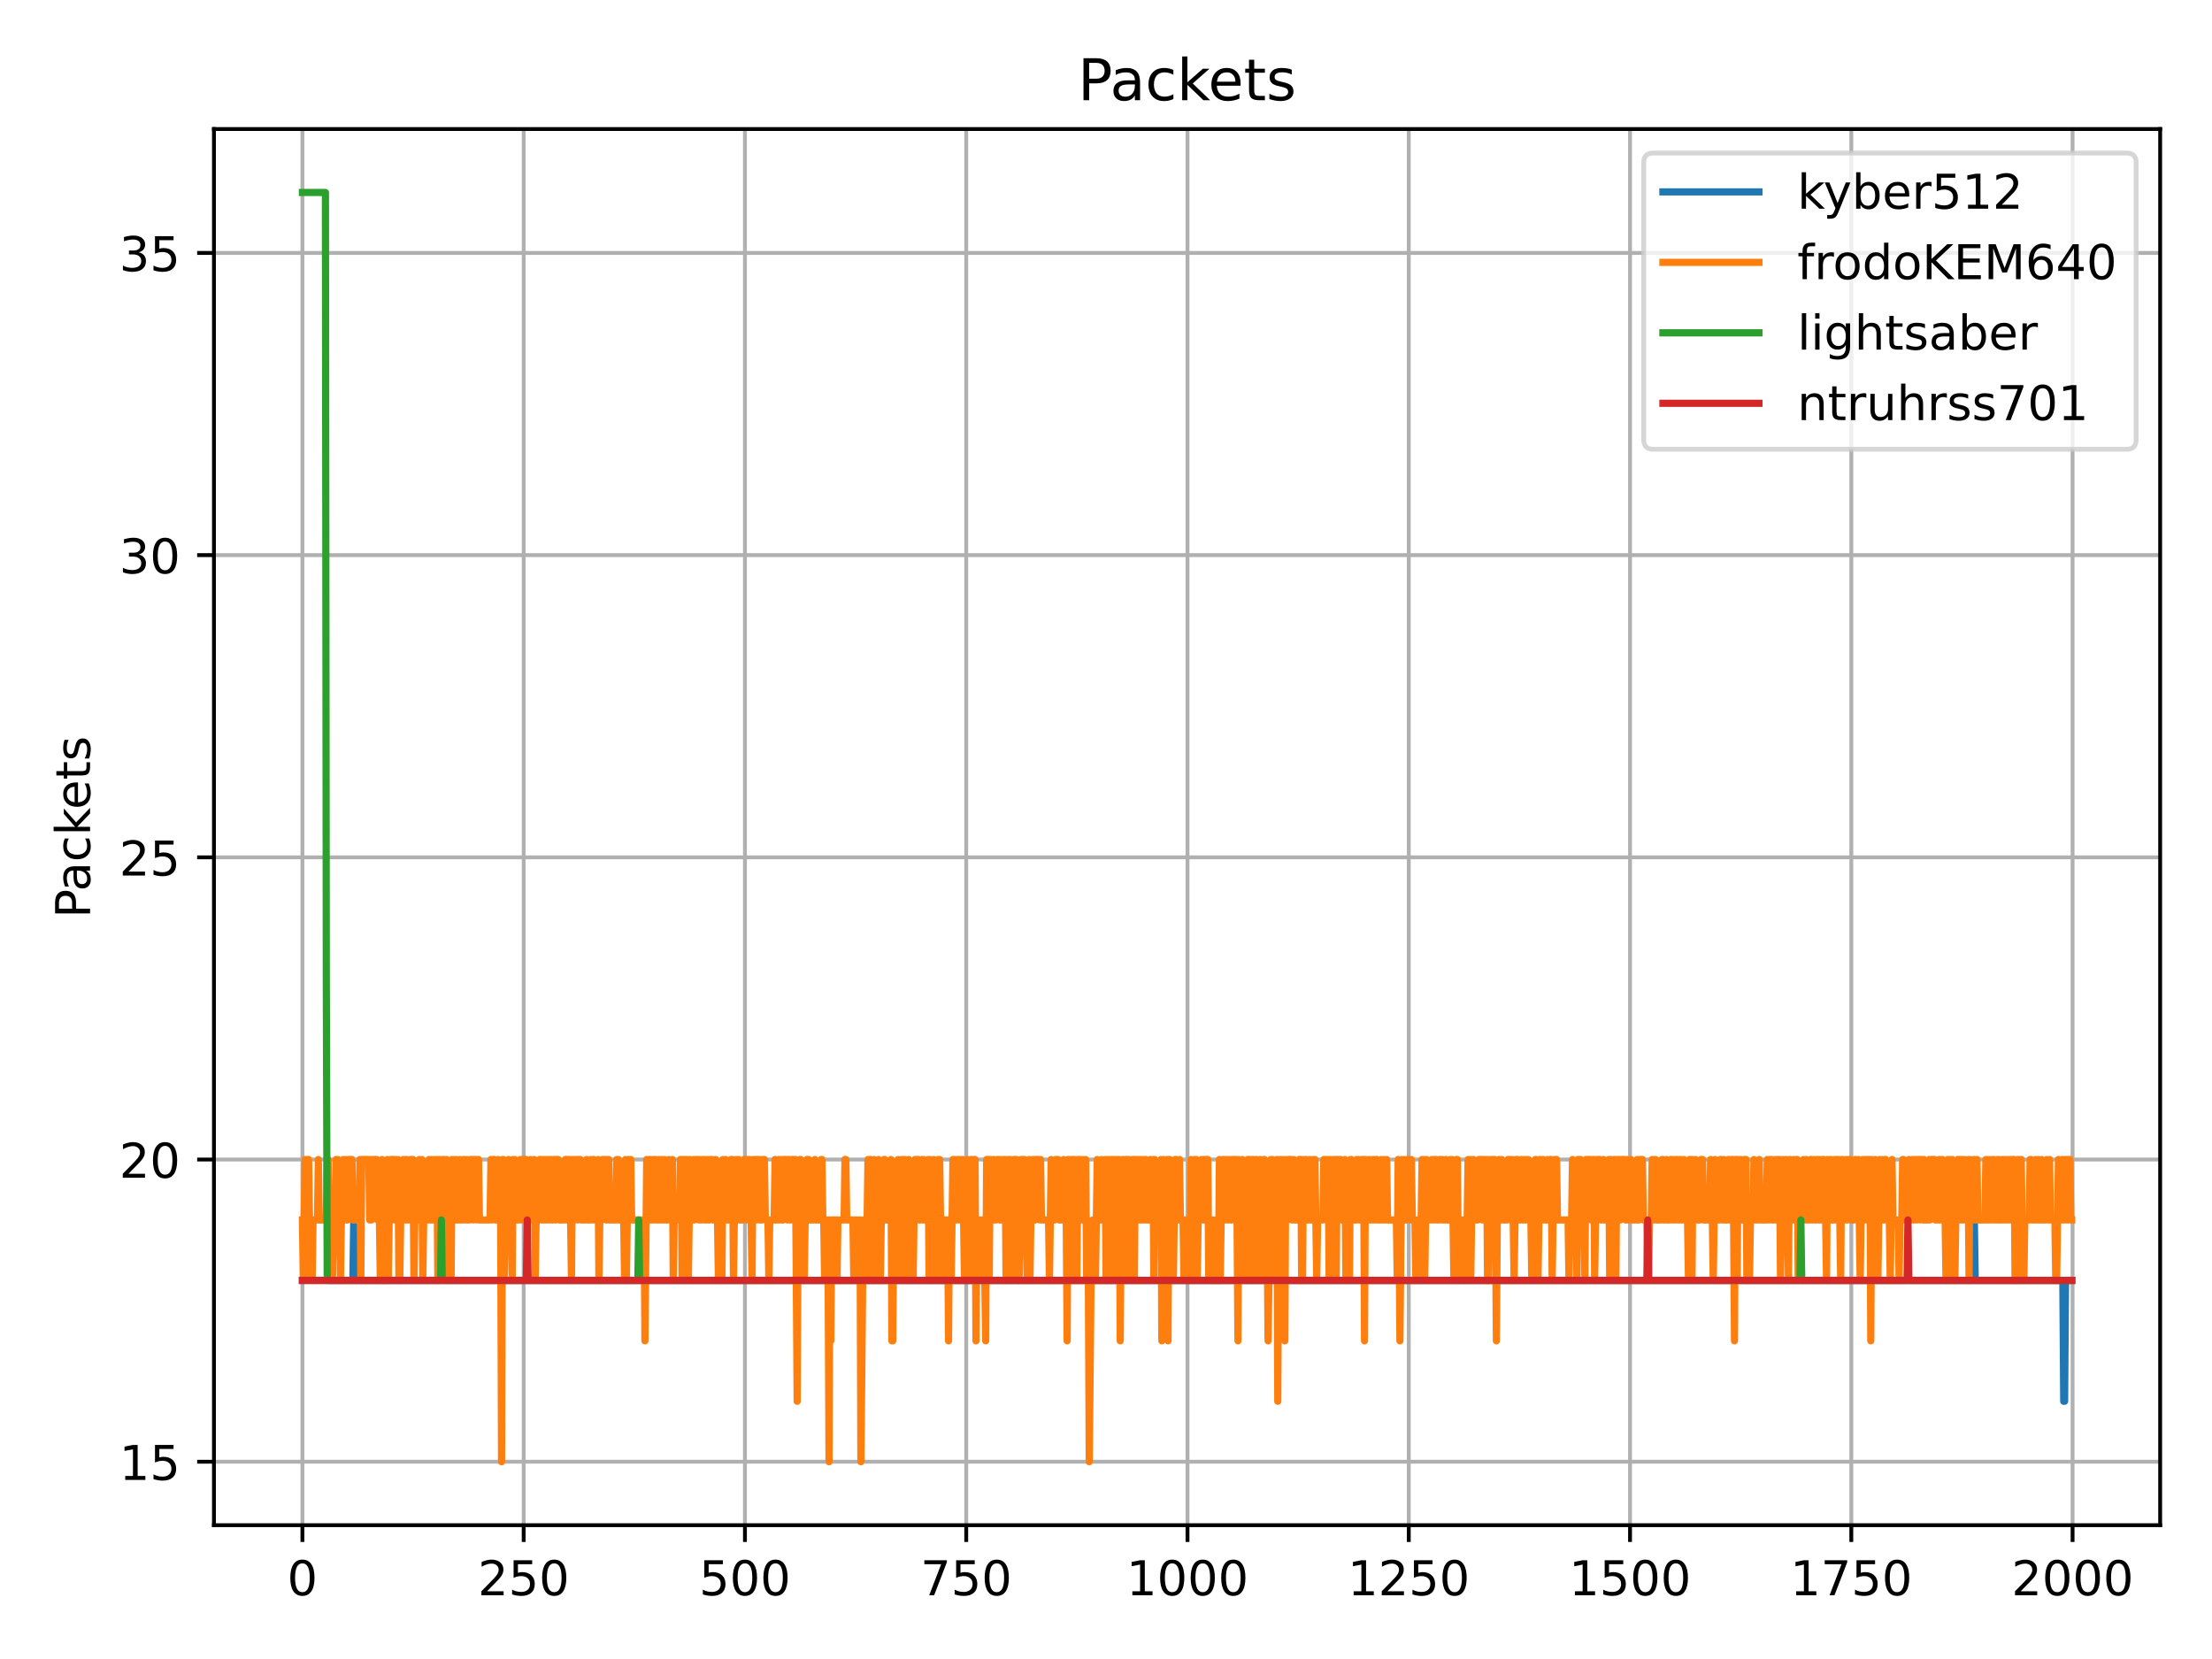 <?xml version="1.0" encoding="utf-8" standalone="no"?>
<!DOCTYPE svg PUBLIC "-//W3C//DTD SVG 1.1//EN"
  "http://www.w3.org/Graphics/SVG/1.1/DTD/svg11.dtd">
<!-- Created with matplotlib (https://matplotlib.org/) -->
<svg height="345.6pt" version="1.1" viewBox="0 0 460.8 345.6" width="460.8pt" xmlns="http://www.w3.org/2000/svg" xmlns:xlink="http://www.w3.org/1999/xlink">
 <defs>
  <style type="text/css">*{stroke-linecap:butt;stroke-linejoin:round;}</style>
 </defs>
 <g id="figure_1">
  <g id="patch_1">
   <path d="M 0 345.6 
L 460.8 345.6 
L 460.8 0 
L 0 0 
z
" style="fill:#ffffff;"/>
  </g>
  <g id="axes_1">
   <g id="patch_2">
    <path d="M 44.57 317.72 
L 450 317.72 
L 450 26.88 
L 44.57 26.88 
z
" style="fill:#ffffff;"/>
   </g>
   <g id="matplotlib.axis_1">
    <g id="xtick_1">
     <g id="line2d_1">
      <path clip-path="url(#pfae317715a)" d="M 62.999 317.72 
L 62.999 26.88 
" style="fill:none;stroke:#b0b0b0;stroke-linecap:square;stroke-width:0.8;"/>
     </g>
     <g id="line2d_2">
      <defs>
       <path d="M 0 0 
L 0 3.5 
" id="m6301dc2b85" style="stroke:#000000;stroke-width:0.8;"/>
      </defs>
      <g>
       <use style="stroke:#000000;stroke-width:0.8;" x="62.999" xlink:href="#m6301dc2b85" y="317.72"/>
      </g>
     </g>
     <g id="text_1">
      <!-- 0 -->
      <g transform="translate(59.817 332.318)scale(0.1 -0.1)">
       <defs>
        <path d="M 31.781 66.406 
Q 24.172 66.406 20.328 58.906 
Q 16.5 51.422 16.5 36.375 
Q 16.5 21.391 20.328 13.891 
Q 24.172 6.391 31.781 6.391 
Q 39.453 6.391 43.281 13.891 
Q 47.125 21.391 47.125 36.375 
Q 47.125 51.422 43.281 58.906 
Q 39.453 66.406 31.781 66.406 
z
M 31.781 74.219 
Q 44.047 74.219 50.516 64.516 
Q 56.984 54.828 56.984 36.375 
Q 56.984 17.969 50.516 8.266 
Q 44.047 -1.422 31.781 -1.422 
Q 19.531 -1.422 13.062 8.266 
Q 6.594 17.969 6.594 36.375 
Q 6.594 54.828 13.062 64.516 
Q 19.531 74.219 31.781 74.219 
z
" id="DejaVuSans-48"/>
       </defs>
       <use xlink:href="#DejaVuSans-48"/>
      </g>
     </g>
    </g>
    <g id="xtick_2">
     <g id="line2d_3">
      <path clip-path="url(#pfae317715a)" d="M 109.093 317.72 
L 109.093 26.88 
" style="fill:none;stroke:#b0b0b0;stroke-linecap:square;stroke-width:0.8;"/>
     </g>
     <g id="line2d_4">
      <g>
       <use style="stroke:#000000;stroke-width:0.8;" x="109.093" xlink:href="#m6301dc2b85" y="317.72"/>
      </g>
     </g>
     <g id="text_2">
      <!-- 250 -->
      <g transform="translate(99.55 332.318)scale(0.1 -0.1)">
       <defs>
        <path d="M 19.188 8.297 
L 53.609 8.297 
L 53.609 0 
L 7.328 0 
L 7.328 8.297 
Q 12.938 14.109 22.625 23.891 
Q 32.328 33.688 34.812 36.531 
Q 39.547 41.844 41.422 45.531 
Q 43.312 49.219 43.312 52.781 
Q 43.312 58.594 39.234 62.25 
Q 35.156 65.922 28.609 65.922 
Q 23.969 65.922 18.812 64.312 
Q 13.672 62.703 7.812 59.422 
L 7.812 69.391 
Q 13.766 71.781 18.938 73 
Q 24.125 74.219 28.422 74.219 
Q 39.75 74.219 46.484 68.547 
Q 53.219 62.891 53.219 53.422 
Q 53.219 48.922 51.531 44.891 
Q 49.859 40.875 45.406 35.406 
Q 44.188 33.984 37.641 27.219 
Q 31.109 20.453 19.188 8.297 
z
" id="DejaVuSans-50"/>
        <path d="M 10.797 72.906 
L 49.516 72.906 
L 49.516 64.594 
L 19.828 64.594 
L 19.828 46.734 
Q 21.969 47.469 24.109 47.828 
Q 26.266 48.188 28.422 48.188 
Q 40.625 48.188 47.75 41.5 
Q 54.891 34.812 54.891 23.391 
Q 54.891 11.625 47.562 5.094 
Q 40.234 -1.422 26.906 -1.422 
Q 22.312 -1.422 17.547 -0.641 
Q 12.797 0.141 7.719 1.703 
L 7.719 11.625 
Q 12.109 9.234 16.797 8.062 
Q 21.484 6.891 26.703 6.891 
Q 35.156 6.891 40.078 11.328 
Q 45.016 15.766 45.016 23.391 
Q 45.016 31 40.078 35.438 
Q 35.156 39.891 26.703 39.891 
Q 22.75 39.891 18.812 39.016 
Q 14.891 38.141 10.797 36.281 
z
" id="DejaVuSans-53"/>
       </defs>
       <use xlink:href="#DejaVuSans-50"/>
       <use x="63.623" xlink:href="#DejaVuSans-53"/>
       <use x="127.246" xlink:href="#DejaVuSans-48"/>
      </g>
     </g>
    </g>
    <g id="xtick_3">
     <g id="line2d_5">
      <path clip-path="url(#pfae317715a)" d="M 155.188 317.72 
L 155.188 26.88 
" style="fill:none;stroke:#b0b0b0;stroke-linecap:square;stroke-width:0.8;"/>
     </g>
     <g id="line2d_6">
      <g>
       <use style="stroke:#000000;stroke-width:0.8;" x="155.188" xlink:href="#m6301dc2b85" y="317.72"/>
      </g>
     </g>
     <g id="text_3">
      <!-- 500 -->
      <g transform="translate(145.644 332.318)scale(0.1 -0.1)">
       <use xlink:href="#DejaVuSans-53"/>
       <use x="63.623" xlink:href="#DejaVuSans-48"/>
       <use x="127.246" xlink:href="#DejaVuSans-48"/>
      </g>
     </g>
    </g>
    <g id="xtick_4">
     <g id="line2d_7">
      <path clip-path="url(#pfae317715a)" d="M 201.283 317.72 
L 201.283 26.88 
" style="fill:none;stroke:#b0b0b0;stroke-linecap:square;stroke-width:0.8;"/>
     </g>
     <g id="line2d_8">
      <g>
       <use style="stroke:#000000;stroke-width:0.8;" x="201.283" xlink:href="#m6301dc2b85" y="317.72"/>
      </g>
     </g>
     <g id="text_4">
      <!-- 750 -->
      <g transform="translate(191.739 332.318)scale(0.1 -0.1)">
       <defs>
        <path d="M 8.203 72.906 
L 55.078 72.906 
L 55.078 68.703 
L 28.609 0 
L 18.312 0 
L 43.219 64.594 
L 8.203 64.594 
z
" id="DejaVuSans-55"/>
       </defs>
       <use xlink:href="#DejaVuSans-55"/>
       <use x="63.623" xlink:href="#DejaVuSans-53"/>
       <use x="127.246" xlink:href="#DejaVuSans-48"/>
      </g>
     </g>
    </g>
    <g id="xtick_5">
     <g id="line2d_9">
      <path clip-path="url(#pfae317715a)" d="M 247.377 317.72 
L 247.377 26.88 
" style="fill:none;stroke:#b0b0b0;stroke-linecap:square;stroke-width:0.8;"/>
     </g>
     <g id="line2d_10">
      <g>
       <use style="stroke:#000000;stroke-width:0.8;" x="247.377" xlink:href="#m6301dc2b85" y="317.72"/>
      </g>
     </g>
     <g id="text_5">
      <!-- 1000 -->
      <g transform="translate(234.652 332.318)scale(0.1 -0.1)">
       <defs>
        <path d="M 12.406 8.297 
L 28.516 8.297 
L 28.516 63.922 
L 10.984 60.406 
L 10.984 69.391 
L 28.422 72.906 
L 38.281 72.906 
L 38.281 8.297 
L 54.391 8.297 
L 54.391 0 
L 12.406 0 
z
" id="DejaVuSans-49"/>
       </defs>
       <use xlink:href="#DejaVuSans-49"/>
       <use x="63.623" xlink:href="#DejaVuSans-48"/>
       <use x="127.246" xlink:href="#DejaVuSans-48"/>
       <use x="190.869" xlink:href="#DejaVuSans-48"/>
      </g>
     </g>
    </g>
    <g id="xtick_6">
     <g id="line2d_11">
      <path clip-path="url(#pfae317715a)" d="M 293.472 317.72 
L 293.472 26.88 
" style="fill:none;stroke:#b0b0b0;stroke-linecap:square;stroke-width:0.8;"/>
     </g>
     <g id="line2d_12">
      <g>
       <use style="stroke:#000000;stroke-width:0.8;" x="293.472" xlink:href="#m6301dc2b85" y="317.72"/>
      </g>
     </g>
     <g id="text_6">
      <!-- 1250 -->
      <g transform="translate(280.747 332.318)scale(0.1 -0.1)">
       <use xlink:href="#DejaVuSans-49"/>
       <use x="63.623" xlink:href="#DejaVuSans-50"/>
       <use x="127.246" xlink:href="#DejaVuSans-53"/>
       <use x="190.869" xlink:href="#DejaVuSans-48"/>
      </g>
     </g>
    </g>
    <g id="xtick_7">
     <g id="line2d_13">
      <path clip-path="url(#pfae317715a)" d="M 339.566 317.72 
L 339.566 26.88 
" style="fill:none;stroke:#b0b0b0;stroke-linecap:square;stroke-width:0.8;"/>
     </g>
     <g id="line2d_14">
      <g>
       <use style="stroke:#000000;stroke-width:0.8;" x="339.566" xlink:href="#m6301dc2b85" y="317.72"/>
      </g>
     </g>
     <g id="text_7">
      <!-- 1500 -->
      <g transform="translate(326.841 332.318)scale(0.1 -0.1)">
       <use xlink:href="#DejaVuSans-49"/>
       <use x="63.623" xlink:href="#DejaVuSans-53"/>
       <use x="127.246" xlink:href="#DejaVuSans-48"/>
       <use x="190.869" xlink:href="#DejaVuSans-48"/>
      </g>
     </g>
    </g>
    <g id="xtick_8">
     <g id="line2d_15">
      <path clip-path="url(#pfae317715a)" d="M 385.661 317.72 
L 385.661 26.88 
" style="fill:none;stroke:#b0b0b0;stroke-linecap:square;stroke-width:0.8;"/>
     </g>
     <g id="line2d_16">
      <g>
       <use style="stroke:#000000;stroke-width:0.8;" x="385.661" xlink:href="#m6301dc2b85" y="317.72"/>
      </g>
     </g>
     <g id="text_8">
      <!-- 1750 -->
      <g transform="translate(372.936 332.318)scale(0.1 -0.1)">
       <use xlink:href="#DejaVuSans-49"/>
       <use x="63.623" xlink:href="#DejaVuSans-55"/>
       <use x="127.246" xlink:href="#DejaVuSans-53"/>
       <use x="190.869" xlink:href="#DejaVuSans-48"/>
      </g>
     </g>
    </g>
    <g id="xtick_9">
     <g id="line2d_17">
      <path clip-path="url(#pfae317715a)" d="M 431.756 317.72 
L 431.756 26.88 
" style="fill:none;stroke:#b0b0b0;stroke-linecap:square;stroke-width:0.8;"/>
     </g>
     <g id="line2d_18">
      <g>
       <use style="stroke:#000000;stroke-width:0.8;" x="431.756" xlink:href="#m6301dc2b85" y="317.72"/>
      </g>
     </g>
     <g id="text_9">
      <!-- 2000 -->
      <g transform="translate(419.031 332.318)scale(0.1 -0.1)">
       <use xlink:href="#DejaVuSans-50"/>
       <use x="63.623" xlink:href="#DejaVuSans-48"/>
       <use x="127.246" xlink:href="#DejaVuSans-48"/>
       <use x="190.869" xlink:href="#DejaVuSans-48"/>
      </g>
     </g>
    </g>
   </g>
   <g id="matplotlib.axis_2">
    <g id="ytick_1">
     <g id="line2d_19">
      <path clip-path="url(#pfae317715a)" d="M 44.57 304.5 
L 450 304.5 
" style="fill:none;stroke:#b0b0b0;stroke-linecap:square;stroke-width:0.8;"/>
     </g>
     <g id="line2d_20">
      <defs>
       <path d="M 0 0 
L -3.5 0 
" id="m28bf9816ad" style="stroke:#000000;stroke-width:0.8;"/>
      </defs>
      <g>
       <use style="stroke:#000000;stroke-width:0.8;" x="44.57" xlink:href="#m28bf9816ad" y="304.5"/>
      </g>
     </g>
     <g id="text_10">
      <!-- 15 -->
      <g transform="translate(24.845 308.299)scale(0.1 -0.1)">
       <use xlink:href="#DejaVuSans-49"/>
       <use x="63.623" xlink:href="#DejaVuSans-53"/>
      </g>
     </g>
    </g>
    <g id="ytick_2">
     <g id="line2d_21">
      <path clip-path="url(#pfae317715a)" d="M 44.57 241.548 
L 450 241.548 
" style="fill:none;stroke:#b0b0b0;stroke-linecap:square;stroke-width:0.8;"/>
     </g>
     <g id="line2d_22">
      <g>
       <use style="stroke:#000000;stroke-width:0.8;" x="44.57" xlink:href="#m28bf9816ad" y="241.548"/>
      </g>
     </g>
     <g id="text_11">
      <!-- 20 -->
      <g transform="translate(24.845 245.347)scale(0.1 -0.1)">
       <use xlink:href="#DejaVuSans-50"/>
       <use x="63.623" xlink:href="#DejaVuSans-48"/>
      </g>
     </g>
    </g>
    <g id="ytick_3">
     <g id="line2d_23">
      <path clip-path="url(#pfae317715a)" d="M 44.57 178.595 
L 450 178.595 
" style="fill:none;stroke:#b0b0b0;stroke-linecap:square;stroke-width:0.8;"/>
     </g>
     <g id="line2d_24">
      <g>
       <use style="stroke:#000000;stroke-width:0.8;" x="44.57" xlink:href="#m28bf9816ad" y="178.595"/>
      </g>
     </g>
     <g id="text_12">
      <!-- 25 -->
      <g transform="translate(24.845 182.394)scale(0.1 -0.1)">
       <use xlink:href="#DejaVuSans-50"/>
       <use x="63.623" xlink:href="#DejaVuSans-53"/>
      </g>
     </g>
    </g>
    <g id="ytick_4">
     <g id="line2d_25">
      <path clip-path="url(#pfae317715a)" d="M 44.57 115.643 
L 450 115.643 
" style="fill:none;stroke:#b0b0b0;stroke-linecap:square;stroke-width:0.8;"/>
     </g>
     <g id="line2d_26">
      <g>
       <use style="stroke:#000000;stroke-width:0.8;" x="44.57" xlink:href="#m28bf9816ad" y="115.643"/>
      </g>
     </g>
     <g id="text_13">
      <!-- 30 -->
      <g transform="translate(24.845 119.442)scale(0.1 -0.1)">
       <defs>
        <path d="M 40.578 39.312 
Q 47.656 37.797 51.625 33 
Q 55.609 28.219 55.609 21.188 
Q 55.609 10.406 48.188 4.484 
Q 40.766 -1.422 27.094 -1.422 
Q 22.516 -1.422 17.656 -0.516 
Q 12.797 0.391 7.625 2.203 
L 7.625 11.719 
Q 11.719 9.328 16.594 8.109 
Q 21.484 6.891 26.812 6.891 
Q 36.078 6.891 40.938 10.547 
Q 45.797 14.203 45.797 21.188 
Q 45.797 27.641 41.281 31.266 
Q 36.766 34.906 28.719 34.906 
L 20.219 34.906 
L 20.219 43.016 
L 29.109 43.016 
Q 36.375 43.016 40.234 45.922 
Q 44.094 48.828 44.094 54.297 
Q 44.094 59.906 40.109 62.906 
Q 36.141 65.922 28.719 65.922 
Q 24.656 65.922 20.016 65.031 
Q 15.375 64.156 9.812 62.312 
L 9.812 71.094 
Q 15.438 72.656 20.344 73.438 
Q 25.25 74.219 29.594 74.219 
Q 40.828 74.219 47.359 69.109 
Q 53.906 64.016 53.906 55.328 
Q 53.906 49.266 50.438 45.094 
Q 46.969 40.922 40.578 39.312 
z
" id="DejaVuSans-51"/>
       </defs>
       <use xlink:href="#DejaVuSans-51"/>
       <use x="63.623" xlink:href="#DejaVuSans-48"/>
      </g>
     </g>
    </g>
    <g id="ytick_5">
     <g id="line2d_27">
      <path clip-path="url(#pfae317715a)" d="M 44.57 52.69 
L 450 52.69 
" style="fill:none;stroke:#b0b0b0;stroke-linecap:square;stroke-width:0.8;"/>
     </g>
     <g id="line2d_28">
      <g>
       <use style="stroke:#000000;stroke-width:0.8;" x="44.57" xlink:href="#m28bf9816ad" y="52.69"/>
      </g>
     </g>
     <g id="text_14">
      <!-- 35 -->
      <g transform="translate(24.845 56.49)scale(0.1 -0.1)">
       <use xlink:href="#DejaVuSans-51"/>
       <use x="63.623" xlink:href="#DejaVuSans-53"/>
      </g>
     </g>
    </g>
    <g id="text_15">
     <!-- Packets -->
     <g transform="translate(18.765 191.259)rotate(-90)scale(0.1 -0.1)">
      <defs>
       <path d="M 19.672 64.797 
L 19.672 37.406 
L 32.078 37.406 
Q 38.969 37.406 42.719 40.969 
Q 46.484 44.531 46.484 51.125 
Q 46.484 57.672 42.719 61.234 
Q 38.969 64.797 32.078 64.797 
z
M 9.812 72.906 
L 32.078 72.906 
Q 44.344 72.906 50.609 67.359 
Q 56.891 61.812 56.891 51.125 
Q 56.891 40.328 50.609 34.812 
Q 44.344 29.297 32.078 29.297 
L 19.672 29.297 
L 19.672 0 
L 9.812 0 
z
" id="DejaVuSans-80"/>
       <path d="M 34.281 27.484 
Q 23.391 27.484 19.188 25 
Q 14.984 22.516 14.984 16.5 
Q 14.984 11.719 18.141 8.906 
Q 21.297 6.109 26.703 6.109 
Q 34.188 6.109 38.703 11.406 
Q 43.219 16.703 43.219 25.484 
L 43.219 27.484 
z
M 52.203 31.203 
L 52.203 0 
L 43.219 0 
L 43.219 8.297 
Q 40.141 3.328 35.547 0.953 
Q 30.953 -1.422 24.312 -1.422 
Q 15.922 -1.422 10.953 3.297 
Q 6 8.016 6 15.922 
Q 6 25.141 12.172 29.828 
Q 18.359 34.516 30.609 34.516 
L 43.219 34.516 
L 43.219 35.406 
Q 43.219 41.609 39.141 45 
Q 35.062 48.391 27.688 48.391 
Q 23 48.391 18.547 47.266 
Q 14.109 46.141 10.016 43.891 
L 10.016 52.203 
Q 14.938 54.109 19.578 55.047 
Q 24.219 56 28.609 56 
Q 40.484 56 46.344 49.844 
Q 52.203 43.703 52.203 31.203 
z
" id="DejaVuSans-97"/>
       <path d="M 48.781 52.594 
L 48.781 44.188 
Q 44.969 46.297 41.141 47.344 
Q 37.312 48.391 33.406 48.391 
Q 24.656 48.391 19.812 42.844 
Q 14.984 37.312 14.984 27.297 
Q 14.984 17.281 19.812 11.734 
Q 24.656 6.203 33.406 6.203 
Q 37.312 6.203 41.141 7.25 
Q 44.969 8.297 48.781 10.406 
L 48.781 2.094 
Q 45.016 0.344 40.984 -0.531 
Q 36.969 -1.422 32.422 -1.422 
Q 20.062 -1.422 12.781 6.344 
Q 5.516 14.109 5.516 27.297 
Q 5.516 40.672 12.859 48.328 
Q 20.219 56 33.016 56 
Q 37.156 56 41.109 55.141 
Q 45.062 54.297 48.781 52.594 
z
" id="DejaVuSans-99"/>
       <path d="M 9.078 75.984 
L 18.109 75.984 
L 18.109 31.109 
L 44.922 54.688 
L 56.391 54.688 
L 27.391 29.109 
L 57.625 0 
L 45.906 0 
L 18.109 26.703 
L 18.109 0 
L 9.078 0 
z
" id="DejaVuSans-107"/>
       <path d="M 56.203 29.594 
L 56.203 25.203 
L 14.891 25.203 
Q 15.484 15.922 20.484 11.062 
Q 25.484 6.203 34.422 6.203 
Q 39.594 6.203 44.453 7.469 
Q 49.312 8.734 54.109 11.281 
L 54.109 2.781 
Q 49.266 0.734 44.188 -0.344 
Q 39.109 -1.422 33.891 -1.422 
Q 20.797 -1.422 13.156 6.188 
Q 5.516 13.812 5.516 26.812 
Q 5.516 40.234 12.766 48.109 
Q 20.016 56 32.328 56 
Q 43.359 56 49.781 48.891 
Q 56.203 41.797 56.203 29.594 
z
M 47.219 32.234 
Q 47.125 39.594 43.094 43.984 
Q 39.062 48.391 32.422 48.391 
Q 24.906 48.391 20.391 44.141 
Q 15.875 39.891 15.188 32.172 
z
" id="DejaVuSans-101"/>
       <path d="M 18.312 70.219 
L 18.312 54.688 
L 36.812 54.688 
L 36.812 47.703 
L 18.312 47.703 
L 18.312 18.016 
Q 18.312 11.328 20.141 9.422 
Q 21.969 7.516 27.594 7.516 
L 36.812 7.516 
L 36.812 0 
L 27.594 0 
Q 17.188 0 13.234 3.875 
Q 9.281 7.766 9.281 18.016 
L 9.281 47.703 
L 2.688 47.703 
L 2.688 54.688 
L 9.281 54.688 
L 9.281 70.219 
z
" id="DejaVuSans-116"/>
       <path d="M 44.281 53.078 
L 44.281 44.578 
Q 40.484 46.531 36.375 47.5 
Q 32.281 48.484 27.875 48.484 
Q 21.188 48.484 17.844 46.438 
Q 14.5 44.391 14.5 40.281 
Q 14.5 37.156 16.891 35.375 
Q 19.281 33.594 26.516 31.984 
L 29.594 31.297 
Q 39.156 29.25 43.188 25.516 
Q 47.219 21.781 47.219 15.094 
Q 47.219 7.469 41.188 3.016 
Q 35.156 -1.422 24.609 -1.422 
Q 20.219 -1.422 15.453 -0.562 
Q 10.688 0.297 5.422 2 
L 5.422 11.281 
Q 10.406 8.688 15.234 7.391 
Q 20.062 6.109 24.812 6.109 
Q 31.156 6.109 34.562 8.281 
Q 37.984 10.453 37.984 14.406 
Q 37.984 18.062 35.516 20.016 
Q 33.062 21.969 24.703 23.781 
L 21.578 24.516 
Q 13.234 26.266 9.516 29.906 
Q 5.812 33.547 5.812 39.891 
Q 5.812 47.609 11.281 51.797 
Q 16.75 56 26.812 56 
Q 31.781 56 36.172 55.266 
Q 40.578 54.547 44.281 53.078 
z
" id="DejaVuSans-115"/>
      </defs>
      <use xlink:href="#DejaVuSans-80"/>
      <use x="55.803" xlink:href="#DejaVuSans-97"/>
      <use x="117.082" xlink:href="#DejaVuSans-99"/>
      <use x="172.062" xlink:href="#DejaVuSans-107"/>
      <use x="226.348" xlink:href="#DejaVuSans-101"/>
      <use x="287.871" xlink:href="#DejaVuSans-116"/>
      <use x="327.08" xlink:href="#DejaVuSans-115"/>
     </g>
    </g>
   </g>
   <g id="line2d_29">
    <path clip-path="url(#pfae317715a)" d="M 62.999 266.729 
L 73.508 266.729 
L 73.693 254.138 
L 73.877 266.729 
L 243.136 266.729 
L 243.321 254.138 
L 243.505 266.729 
L 411.105 266.729 
L 411.29 254.138 
L 411.474 266.729 
L 429.728 266.729 
L 429.912 291.91 
L 430.096 291.91 
L 430.281 266.729 
L 431.571 266.729 
L 431.571 266.729 
" style="fill:none;stroke:#1f77b4;stroke-linecap:square;stroke-width:1.5;"/>
   </g>
   <g id="line2d_30">
    <path clip-path="url(#pfae317715a)" d="M 62.999 254.138 
L 63.183 266.729 
L 63.552 241.548 
L 63.736 266.729 
L 64.105 241.548 
L 64.289 241.548 
L 64.474 254.138 
L 64.842 254.138 
L 65.027 266.729 
L 65.211 254.138 
L 66.133 254.138 
L 66.317 241.548 
L 66.502 254.138 
L 67.977 254.138 
L 68.161 241.548 
L 68.346 241.548 
L 68.53 254.138 
L 69.083 254.138 
L 69.268 266.729 
L 69.452 254.138 
L 69.821 254.138 
L 70.005 241.548 
L 70.189 254.138 
L 70.374 241.548 
L 70.558 254.138 
L 70.743 254.138 
L 70.927 266.729 
L 71.111 254.138 
L 71.296 254.138 
L 71.48 241.548 
L 71.664 254.138 
L 71.849 254.138 
L 72.033 241.548 
L 72.218 254.138 
L 72.402 254.138 
L 72.586 241.548 
L 73.324 241.548 
L 73.508 254.138 
L 74.799 254.138 
L 74.983 241.548 
L 75.168 266.729 
L 75.352 241.548 
L 76.827 241.548 
L 77.011 254.138 
L 77.196 241.548 
L 77.38 254.138 
L 77.565 241.548 
L 78.486 241.548 
L 78.671 254.138 
L 79.04 254.138 
L 79.224 266.729 
L 79.593 241.548 
L 79.777 266.729 
L 80.146 266.729 
L 80.33 254.138 
L 80.515 254.138 
L 80.699 241.548 
L 80.883 266.729 
L 81.068 254.138 
L 81.252 254.138 
L 81.436 241.548 
L 81.99 241.548 
L 82.174 254.138 
L 82.358 241.548 
L 82.543 254.138 
L 82.727 254.138 
L 82.912 241.548 
L 83.096 266.729 
L 83.28 266.729 
L 83.465 254.138 
L 83.833 254.138 
L 84.018 241.548 
L 84.202 254.138 
L 84.387 241.548 
L 84.571 254.138 
L 84.755 241.548 
L 84.94 254.138 
L 85.308 254.138 
L 85.493 241.548 
L 86.046 241.548 
L 86.23 266.729 
L 86.415 254.138 
L 87.152 254.138 
L 87.337 241.548 
L 87.521 254.138 
L 87.705 254.138 
L 87.89 241.548 
L 88.074 266.729 
L 88.258 254.138 
L 89.18 254.138 
L 89.365 241.548 
L 89.549 254.138 
L 89.734 254.138 
L 89.918 241.548 
L 90.102 254.138 
L 90.287 254.138 
L 90.471 241.548 
L 90.655 254.138 
L 90.84 254.138 
L 91.024 241.548 
L 91.209 266.729 
L 91.577 241.548 
L 91.762 254.138 
L 91.946 254.138 
L 92.13 241.548 
L 92.315 241.548 
L 92.499 254.138 
L 92.684 241.548 
L 92.868 254.138 
L 93.052 241.548 
L 93.237 266.729 
L 93.421 254.138 
L 93.79 254.138 
L 93.974 266.729 
L 94.159 241.548 
L 94.343 254.138 
L 94.527 241.548 
L 94.712 254.138 
L 94.896 254.138 
L 95.081 241.548 
L 95.265 254.138 
L 95.634 254.138 
L 95.818 241.548 
L 96.002 254.138 
L 96.371 254.138 
L 96.556 241.548 
L 96.74 241.548 
L 96.924 254.138 
L 97.109 254.138 
L 97.293 241.548 
L 97.477 254.138 
L 97.846 254.138 
L 98.031 241.548 
L 98.399 241.548 
L 98.584 254.138 
L 98.768 241.548 
L 99.137 241.548 
L 99.321 254.138 
L 99.506 241.548 
L 99.69 241.548 
L 99.874 254.138 
L 102.087 254.138 
L 102.271 241.548 
L 102.456 254.138 
L 102.64 241.548 
L 103.009 241.548 
L 103.193 254.138 
L 103.562 254.138 
L 103.746 241.548 
L 103.931 254.138 
L 104.299 254.138 
L 104.484 304.5 
L 104.668 241.548 
L 104.853 241.548 
L 105.037 266.729 
L 105.221 254.138 
L 105.774 254.138 
L 105.959 241.548 
L 106.143 254.138 
L 106.512 254.138 
L 106.696 266.729 
L 106.881 241.548 
L 107.065 254.138 
L 107.249 241.548 
L 107.434 254.138 
L 108.171 254.138 
L 108.356 241.548 
L 108.54 254.138 
L 108.725 241.548 
L 109.646 241.548 
L 109.831 254.138 
L 110.384 254.138 
L 110.568 241.548 
L 110.753 254.138 
L 111.121 254.138 
L 111.306 241.548 
L 111.49 266.729 
L 111.675 254.138 
L 112.228 254.138 
L 112.412 241.548 
L 112.596 241.548 
L 112.781 254.138 
L 112.965 241.548 
L 113.15 254.138 
L 113.334 241.548 
L 113.518 254.138 
L 113.703 254.138 
L 113.887 241.548 
L 114.071 254.138 
L 114.256 241.548 
L 114.44 254.138 
L 114.625 241.548 
L 114.809 241.548 
L 114.993 254.138 
L 115.178 254.138 
L 115.362 241.548 
L 115.547 241.548 
L 115.731 254.138 
L 115.915 241.548 
L 116.284 241.548 
L 116.468 254.138 
L 117.575 254.138 
L 117.759 241.548 
L 117.943 241.548 
L 118.128 254.138 
L 118.312 241.548 
L 118.681 241.548 
L 119.05 266.729 
L 119.234 241.548 
L 119.418 254.138 
L 119.603 241.548 
L 119.787 254.138 
L 119.972 241.548 
L 120.156 241.548 
L 120.34 254.138 
L 120.525 241.548 
L 120.894 241.548 
L 121.078 254.138 
L 122 254.138 
L 122.184 241.548 
L 122.369 254.138 
L 122.922 254.138 
L 123.106 241.548 
L 123.29 254.138 
L 123.475 241.548 
L 123.659 241.548 
L 123.844 254.138 
L 124.397 254.138 
L 124.581 241.548 
L 124.765 266.729 
L 124.95 254.138 
L 125.319 254.138 
L 125.503 241.548 
L 126.056 241.548 
L 126.24 254.138 
L 126.425 241.548 
L 126.609 254.138 
L 126.794 241.548 
L 126.978 254.138 
L 128.269 254.138 
L 128.453 241.548 
L 128.637 254.138 
L 128.822 241.548 
L 129.006 254.138 
L 129.928 254.138 
L 130.112 266.729 
L 130.297 241.548 
L 130.481 266.729 
L 130.85 241.548 
L 131.034 241.548 
L 131.219 254.138 
L 131.403 241.548 
L 131.587 254.138 
L 133.616 254.138 
L 133.8 266.729 
L 133.984 254.138 
L 134.169 254.138 
L 134.353 279.319 
L 134.722 241.548 
L 134.906 254.138 
L 135.091 241.548 
L 135.275 254.138 
L 135.459 241.548 
L 135.644 254.138 
L 135.828 254.138 
L 136.013 241.548 
L 136.197 254.138 
L 136.381 241.548 
L 136.566 241.548 
L 136.75 254.138 
L 137.119 254.138 
L 137.303 241.548 
L 137.488 254.138 
L 137.672 254.138 
L 137.856 241.548 
L 138.041 254.138 
L 138.225 254.138 
L 138.409 241.548 
L 138.594 254.138 
L 139.147 254.138 
L 139.331 241.548 
L 139.516 254.138 
L 139.884 254.138 
L 140.069 241.548 
L 140.253 266.729 
L 140.438 254.138 
L 141.544 254.138 
L 141.728 241.548 
L 141.913 241.548 
L 142.097 266.729 
L 142.281 241.548 
L 142.835 241.548 
L 143.019 254.138 
L 143.203 241.548 
L 143.388 266.729 
L 143.756 241.548 
L 143.941 254.138 
L 144.31 254.138 
L 144.494 241.548 
L 144.678 254.138 
L 144.863 241.548 
L 145.416 241.548 
L 145.6 254.138 
L 145.785 241.548 
L 145.969 254.138 
L 146.153 254.138 
L 146.338 241.548 
L 146.522 241.548 
L 146.706 254.138 
L 146.891 241.548 
L 147.075 254.138 
L 147.26 254.138 
L 147.444 241.548 
L 147.628 254.138 
L 147.813 254.138 
L 147.997 241.548 
L 148.366 241.548 
L 148.55 254.138 
L 148.919 254.138 
L 149.103 241.548 
L 149.288 254.138 
L 149.472 254.138 
L 149.657 266.729 
L 149.841 254.138 
L 150.21 254.138 
L 150.394 266.729 
L 150.578 241.548 
L 150.763 254.138 
L 150.947 254.138 
L 151.132 241.548 
L 151.316 254.138 
L 152.053 254.138 
L 152.238 241.548 
L 152.607 241.548 
L 152.791 266.729 
L 152.975 254.138 
L 153.16 254.138 
L 153.344 241.548 
L 153.529 254.138 
L 153.713 254.138 
L 153.897 241.548 
L 154.082 254.138 
L 154.819 254.138 
L 155.004 241.548 
L 155.557 241.548 
L 155.741 254.138 
L 155.925 241.548 
L 156.11 241.548 
L 156.294 254.138 
L 156.479 254.138 
L 156.663 266.729 
L 156.847 241.548 
L 157.032 254.138 
L 157.216 241.548 
L 157.4 241.548 
L 157.585 254.138 
L 157.769 241.548 
L 157.954 241.548 
L 158.138 254.138 
L 158.322 241.548 
L 158.507 254.138 
L 158.691 254.138 
L 158.875 241.548 
L 159.244 241.548 
L 159.429 254.138 
L 159.982 254.138 
L 160.166 266.729 
L 160.351 254.138 
L 161.272 254.138 
L 161.457 241.548 
L 161.641 254.138 
L 162.01 254.138 
L 162.194 241.548 
L 162.379 254.138 
L 162.563 254.138 
L 162.747 241.548 
L 162.932 254.138 
L 163.116 254.138 
L 163.301 241.548 
L 163.854 241.548 
L 164.038 254.138 
L 164.222 241.548 
L 164.407 241.548 
L 164.591 254.138 
L 164.776 254.138 
L 164.96 241.548 
L 165.329 241.548 
L 165.513 254.138 
L 165.697 241.548 
L 166.066 291.91 
L 166.251 254.138 
L 166.435 254.138 
L 166.619 241.548 
L 166.804 241.548 
L 166.988 266.729 
L 167.173 254.138 
L 167.357 254.138 
L 167.541 266.729 
L 167.726 254.138 
L 167.91 254.138 
L 168.094 241.548 
L 168.463 241.548 
L 168.648 254.138 
L 169.569 254.138 
L 169.754 241.548 
L 169.938 254.138 
L 170.86 254.138 
L 171.044 241.548 
L 171.229 241.548 
L 171.413 254.138 
L 171.598 254.138 
L 171.782 266.729 
L 171.966 254.138 
L 172.151 266.729 
L 172.335 254.138 
L 172.519 266.729 
L 172.704 304.5 
L 172.888 254.138 
L 173.073 279.319 
L 173.257 254.138 
L 174.179 254.138 
L 174.363 266.729 
L 174.548 254.138 
L 175.838 254.138 
L 176.023 241.548 
L 176.207 241.548 
L 176.391 254.138 
L 177.682 254.138 
L 177.866 266.729 
L 178.051 254.138 
L 179.157 254.138 
L 179.342 304.5 
L 179.71 266.729 
L 179.895 254.138 
L 180.632 254.138 
L 180.817 241.548 
L 181.001 266.729 
L 181.185 241.548 
L 181.37 241.548 
L 181.738 266.729 
L 181.923 266.729 
L 182.107 241.548 
L 182.292 254.138 
L 182.845 254.138 
L 183.029 241.548 
L 183.213 266.729 
L 183.398 266.729 
L 183.582 254.138 
L 183.951 254.138 
L 184.135 241.548 
L 184.32 241.548 
L 184.504 254.138 
L 185.426 254.138 
L 185.61 241.548 
L 185.795 279.319 
L 185.979 279.319 
L 186.164 254.138 
L 186.348 254.138 
L 186.532 266.729 
L 186.717 254.138 
L 186.901 254.138 
L 187.085 241.548 
L 187.27 254.138 
L 187.454 254.138 
L 187.639 266.729 
L 187.823 241.548 
L 188.007 254.138 
L 188.192 241.548 
L 188.376 254.138 
L 188.56 241.548 
L 188.929 266.729 
L 189.298 241.548 
L 189.482 266.729 
L 189.667 254.138 
L 190.035 254.138 
L 190.22 266.729 
L 190.589 241.548 
L 190.773 254.138 
L 190.957 241.548 
L 191.326 241.548 
L 191.51 254.138 
L 191.879 254.138 
L 192.064 241.548 
L 192.248 254.138 
L 192.432 241.548 
L 192.617 254.138 
L 193.17 254.138 
L 193.354 241.548 
L 193.539 266.729 
L 193.723 241.548 
L 193.907 266.729 
L 194.092 254.138 
L 194.276 254.138 
L 194.461 241.548 
L 194.645 254.138 
L 194.829 254.138 
L 195.014 266.729 
L 195.382 241.548 
L 195.567 254.138 
L 195.751 241.548 
L 195.936 254.138 
L 196.12 254.138 
L 196.304 266.729 
L 196.489 254.138 
L 197.411 254.138 
L 197.595 279.319 
L 197.779 254.138 
L 197.964 254.138 
L 198.148 266.729 
L 198.517 241.548 
L 198.886 241.548 
L 199.07 254.138 
L 199.254 254.138 
L 199.439 241.548 
L 199.623 241.548 
L 199.808 254.138 
L 199.992 241.548 
L 200.176 254.138 
L 200.361 254.138 
L 200.545 241.548 
L 200.914 266.729 
L 201.098 254.138 
L 201.283 254.138 
L 201.467 241.548 
L 201.651 266.729 
L 201.836 266.729 
L 202.204 241.548 
L 202.573 241.548 
L 202.758 254.138 
L 202.942 241.548 
L 203.126 241.548 
L 203.311 279.319 
L 203.495 254.138 
L 204.233 254.138 
L 204.417 266.729 
L 204.601 254.138 
L 204.97 254.138 
L 205.339 279.319 
L 205.523 241.548 
L 205.892 241.548 
L 206.076 266.729 
L 206.261 241.548 
L 206.445 241.548 
L 206.63 254.138 
L 206.814 254.138 
L 206.998 241.548 
L 207.183 254.138 
L 207.551 254.138 
L 207.736 241.548 
L 208.105 241.548 
L 208.289 254.138 
L 208.473 254.138 
L 208.658 241.548 
L 208.842 254.138 
L 209.026 254.138 
L 209.211 241.548 
L 209.395 241.548 
L 209.58 266.729 
L 209.948 241.548 
L 210.133 254.138 
L 210.317 241.548 
L 210.501 241.548 
L 210.87 266.729 
L 211.239 241.548 
L 211.792 241.548 
L 212.161 266.729 
L 212.345 266.729 
L 212.714 241.548 
L 213.083 241.548 
L 213.267 254.138 
L 213.452 241.548 
L 213.636 254.138 
L 213.82 254.138 
L 214.005 266.729 
L 214.373 241.548 
L 214.558 266.729 
L 214.742 254.138 
L 214.927 254.138 
L 215.111 241.548 
L 215.295 254.138 
L 215.48 241.548 
L 215.664 254.138 
L 215.848 241.548 
L 216.402 241.548 
L 216.586 254.138 
L 216.77 241.548 
L 216.955 254.138 
L 218.43 254.138 
L 218.614 266.729 
L 218.983 241.548 
L 219.167 254.138 
L 219.72 254.138 
L 219.905 241.548 
L 220.458 241.548 
L 220.642 254.138 
L 221.38 254.138 
L 221.564 241.548 
L 221.749 254.138 
L 222.117 254.138 
L 222.302 279.319 
L 222.486 241.548 
L 222.67 241.548 
L 222.855 266.729 
L 223.039 241.548 
L 223.224 254.138 
L 223.408 241.548 
L 223.777 241.548 
L 223.961 254.138 
L 224.145 254.138 
L 224.33 266.729 
L 224.514 241.548 
L 224.699 241.548 
L 224.883 254.138 
L 225.067 241.548 
L 225.252 254.138 
L 225.436 254.138 
L 225.621 241.548 
L 225.805 254.138 
L 225.989 254.138 
L 226.174 241.548 
L 226.358 266.729 
L 226.542 254.138 
L 226.727 266.729 
L 226.911 304.5 
L 227.28 266.729 
L 227.464 266.729 
L 227.649 254.138 
L 228.017 254.138 
L 228.202 266.729 
L 228.571 241.548 
L 228.755 254.138 
L 229.308 254.138 
L 229.492 241.548 
L 229.677 254.138 
L 230.046 254.138 
L 230.23 241.548 
L 230.414 266.729 
L 230.599 266.729 
L 230.783 241.548 
L 230.967 241.548 
L 231.336 266.729 
L 231.521 241.548 
L 231.889 241.548 
L 232.074 254.138 
L 232.258 241.548 
L 232.443 254.138 
L 232.627 241.548 
L 232.811 266.729 
L 232.996 241.548 
L 233.18 241.548 
L 233.364 279.319 
L 233.549 254.138 
L 233.733 254.138 
L 233.918 241.548 
L 234.102 266.729 
L 234.471 241.548 
L 234.839 241.548 
L 235.024 254.138 
L 235.208 241.548 
L 235.393 266.729 
L 235.577 254.138 
L 235.761 254.138 
L 235.946 241.548 
L 236.13 241.548 
L 236.314 266.729 
L 236.499 241.548 
L 236.683 241.548 
L 236.868 254.138 
L 237.052 241.548 
L 237.236 254.138 
L 237.421 241.548 
L 237.605 254.138 
L 237.79 254.138 
L 237.974 241.548 
L 238.158 254.138 
L 238.343 254.138 
L 238.527 241.548 
L 238.711 241.548 
L 238.896 254.138 
L 239.449 254.138 
L 239.633 241.548 
L 239.818 254.138 
L 240.002 254.138 
L 240.186 241.548 
L 240.371 266.729 
L 240.555 241.548 
L 240.74 254.138 
L 241.661 254.138 
L 241.846 241.548 
L 242.03 279.319 
L 242.399 241.548 
L 242.583 254.138 
L 242.952 254.138 
L 243.136 241.548 
L 243.321 279.319 
L 243.505 241.548 
L 243.69 241.548 
L 243.874 266.729 
L 244.058 254.138 
L 244.243 254.138 
L 244.427 266.729 
L 244.796 241.548 
L 244.98 241.548 
L 245.165 254.138 
L 245.533 254.138 
L 245.718 241.548 
L 245.902 254.138 
L 246.455 254.138 
L 246.64 266.729 
L 246.824 254.138 
L 247.008 254.138 
L 247.193 266.729 
L 247.377 254.138 
L 247.746 254.138 
L 247.93 266.729 
L 248.115 241.548 
L 248.299 254.138 
L 248.483 254.138 
L 248.668 266.729 
L 248.852 241.548 
L 249.221 241.548 
L 249.405 266.729 
L 249.59 254.138 
L 250.143 254.138 
L 250.327 241.548 
L 250.512 254.138 
L 250.696 241.548 
L 250.88 254.138 
L 251.065 241.548 
L 251.618 241.548 
L 251.802 266.729 
L 251.987 254.138 
L 252.171 254.138 
L 252.355 266.729 
L 252.54 254.138 
L 252.724 254.138 
L 252.909 266.729 
L 253.093 266.729 
L 253.277 254.138 
L 253.462 254.138 
L 253.646 266.729 
L 253.83 266.729 
L 254.015 241.548 
L 254.199 266.729 
L 254.384 254.138 
L 254.568 254.138 
L 254.752 241.548 
L 254.937 241.548 
L 255.121 254.138 
L 255.305 241.548 
L 255.49 254.138 
L 255.674 241.548 
L 255.859 254.138 
L 256.043 254.138 
L 256.227 241.548 
L 256.412 254.138 
L 256.596 254.138 
L 256.78 241.548 
L 256.965 241.548 
L 257.149 254.138 
L 257.334 241.548 
L 257.518 241.548 
L 257.702 254.138 
L 257.887 279.319 
L 258.071 241.548 
L 258.256 254.138 
L 258.44 254.138 
L 258.624 266.729 
L 258.809 241.548 
L 258.993 254.138 
L 259.546 254.138 
L 259.731 266.729 
L 259.915 241.548 
L 260.284 241.548 
L 260.468 254.138 
L 260.652 241.548 
L 260.837 266.729 
L 261.021 241.548 
L 261.206 254.138 
L 261.39 241.548 
L 261.574 266.729 
L 261.759 241.548 
L 261.943 254.138 
L 262.312 254.138 
L 262.496 241.548 
L 262.681 254.138 
L 262.865 254.138 
L 263.049 266.729 
L 263.234 241.548 
L 263.418 241.548 
L 263.603 254.138 
L 263.971 254.138 
L 264.156 279.319 
L 264.34 266.729 
L 264.524 266.729 
L 264.709 241.548 
L 264.893 266.729 
L 265.078 241.548 
L 265.262 254.138 
L 265.446 254.138 
L 265.631 266.729 
L 265.815 266.729 
L 265.999 241.548 
L 266.184 291.91 
L 266.368 254.138 
L 266.553 241.548 
L 266.737 254.138 
L 266.921 241.548 
L 267.106 254.138 
L 267.29 241.548 
L 267.659 279.319 
L 267.843 241.548 
L 268.028 254.138 
L 268.212 254.138 
L 268.396 241.548 
L 268.949 241.548 
L 269.134 254.138 
L 269.318 254.138 
L 269.503 241.548 
L 269.687 254.138 
L 270.425 254.138 
L 270.609 241.548 
L 270.978 241.548 
L 271.162 266.729 
L 271.346 266.729 
L 271.531 241.548 
L 271.715 254.138 
L 271.9 241.548 
L 272.084 241.548 
L 272.268 254.138 
L 272.637 254.138 
L 272.821 241.548 
L 273.006 254.138 
L 273.375 254.138 
L 273.559 241.548 
L 273.743 254.138 
L 273.928 241.548 
L 274.296 266.729 
L 274.481 254.138 
L 275.587 254.138 
L 275.771 241.548 
L 276.14 241.548 
L 276.325 254.138 
L 276.509 254.138 
L 276.693 241.548 
L 276.878 266.729 
L 277.062 241.548 
L 277.247 254.138 
L 277.431 241.548 
L 277.8 266.729 
L 277.984 241.548 
L 278.168 241.548 
L 278.353 266.729 
L 278.537 241.548 
L 278.722 241.548 
L 278.906 254.138 
L 279.09 241.548 
L 279.275 241.548 
L 279.459 254.138 
L 280.012 254.138 
L 280.197 241.548 
L 280.381 266.729 
L 280.565 254.138 
L 280.934 254.138 
L 281.118 266.729 
L 281.303 241.548 
L 281.487 241.548 
L 281.672 254.138 
L 282.409 254.138 
L 282.593 241.548 
L 282.778 254.138 
L 282.962 241.548 
L 283.147 254.138 
L 283.515 254.138 
L 283.7 241.548 
L 284.069 241.548 
L 284.253 279.319 
L 284.437 241.548 
L 284.622 254.138 
L 284.99 254.138 
L 285.175 241.548 
L 285.359 254.138 
L 285.728 254.138 
L 285.912 241.548 
L 286.097 254.138 
L 286.281 241.548 
L 286.465 254.138 
L 286.65 241.548 
L 286.834 241.548 
L 287.019 254.138 
L 287.572 254.138 
L 287.756 241.548 
L 287.94 254.138 
L 288.125 254.138 
L 288.309 241.548 
L 288.494 254.138 
L 288.678 254.138 
L 288.862 241.548 
L 289.047 254.138 
L 290.891 254.138 
L 291.075 266.729 
L 291.259 241.548 
L 291.444 254.138 
L 291.628 279.319 
L 291.997 241.548 
L 292.181 254.138 
L 292.366 254.138 
L 292.55 241.548 
L 292.734 254.138 
L 292.919 254.138 
L 293.103 241.548 
L 293.656 241.548 
L 293.841 254.138 
L 294.025 241.548 
L 294.209 254.138 
L 294.762 254.138 
L 294.947 266.729 
L 295.131 266.729 
L 295.316 254.138 
L 295.5 254.138 
L 295.684 266.729 
L 295.869 254.138 
L 296.053 254.138 
L 296.238 241.548 
L 296.422 254.138 
L 296.606 241.548 
L 296.791 266.729 
L 297.159 241.548 
L 297.344 254.138 
L 298.081 254.138 
L 298.266 241.548 
L 298.45 254.138 
L 298.634 241.548 
L 298.819 254.138 
L 299.003 241.548 
L 299.188 241.548 
L 299.372 254.138 
L 299.741 254.138 
L 299.925 241.548 
L 300.109 241.548 
L 300.294 254.138 
L 300.478 241.548 
L 300.663 254.138 
L 301.031 254.138 
L 301.216 241.548 
L 301.4 254.138 
L 301.953 254.138 
L 302.138 241.548 
L 302.322 254.138 
L 302.506 241.548 
L 302.875 266.729 
L 303.06 254.138 
L 303.244 254.138 
L 303.428 241.548 
L 303.613 241.548 
L 303.797 266.729 
L 303.981 254.138 
L 304.903 254.138 
L 305.088 266.729 
L 305.272 254.138 
L 305.641 254.138 
L 305.825 241.548 
L 306.01 254.138 
L 306.194 241.548 
L 306.378 266.729 
L 306.747 241.548 
L 306.931 241.548 
L 307.116 254.138 
L 307.853 254.138 
L 308.038 241.548 
L 308.591 241.548 
L 308.775 254.138 
L 308.96 241.548 
L 309.144 254.138 
L 309.328 241.548 
L 309.513 254.138 
L 309.697 241.548 
L 309.882 266.729 
L 310.066 266.729 
L 310.25 241.548 
L 310.435 254.138 
L 310.619 254.138 
L 310.803 241.548 
L 311.357 241.548 
L 311.541 254.138 
L 311.725 279.319 
L 311.91 254.138 
L 312.094 254.138 
L 312.278 241.548 
L 312.463 254.138 
L 312.647 254.138 
L 312.832 241.548 
L 313.016 254.138 
L 313.938 254.138 
L 314.122 241.548 
L 314.491 241.548 
L 314.675 254.138 
L 314.86 254.138 
L 315.044 241.548 
L 315.413 266.729 
L 315.782 241.548 
L 316.15 241.548 
L 316.335 254.138 
L 316.704 254.138 
L 316.888 241.548 
L 317.072 254.138 
L 317.257 254.138 
L 317.441 241.548 
L 317.625 254.138 
L 317.81 254.138 
L 317.994 241.548 
L 318.179 254.138 
L 318.363 241.548 
L 318.547 254.138 
L 318.916 254.138 
L 319.1 266.729 
L 319.285 254.138 
L 319.469 266.729 
L 319.838 241.548 
L 320.022 241.548 
L 320.391 266.729 
L 320.76 241.548 
L 320.944 241.548 
L 321.129 254.138 
L 321.313 254.138 
L 321.497 241.548 
L 321.682 254.138 
L 322.235 254.138 
L 322.419 241.548 
L 322.604 254.138 
L 322.788 254.138 
L 322.972 241.548 
L 323.157 241.548 
L 323.341 266.729 
L 323.526 254.138 
L 323.71 254.138 
L 323.894 241.548 
L 324.263 241.548 
L 324.447 254.138 
L 326.66 254.138 
L 326.844 266.729 
L 327.029 254.138 
L 327.397 254.138 
L 327.582 241.548 
L 327.766 254.138 
L 328.319 254.138 
L 328.504 266.729 
L 328.688 241.548 
L 329.241 241.548 
L 329.426 254.138 
L 329.979 254.138 
L 330.163 266.729 
L 330.348 241.548 
L 330.532 254.138 
L 330.716 241.548 
L 331.269 241.548 
L 331.454 254.138 
L 331.638 254.138 
L 331.823 241.548 
L 332.007 241.548 
L 332.191 266.729 
L 332.56 241.548 
L 332.744 254.138 
L 332.929 241.548 
L 333.298 241.548 
L 333.482 254.138 
L 333.851 254.138 
L 334.035 241.548 
L 334.219 254.138 
L 334.957 254.138 
L 335.141 241.548 
L 335.326 266.729 
L 335.51 241.548 
L 335.695 241.548 
L 335.879 254.138 
L 336.063 254.138 
L 336.248 241.548 
L 336.432 241.548 
L 336.616 266.729 
L 336.801 241.548 
L 336.985 254.138 
L 337.17 241.548 
L 337.354 241.548 
L 337.538 254.138 
L 337.723 241.548 
L 338.46 241.548 
L 338.645 254.138 
L 338.829 254.138 
L 339.013 241.548 
L 339.198 254.138 
L 339.566 254.138 
L 339.751 241.548 
L 339.935 254.138 
L 340.857 254.138 
L 341.041 241.548 
L 341.226 254.138 
L 341.41 254.138 
L 341.595 241.548 
L 342.148 241.548 
L 342.332 254.138 
L 343.07 254.138 
L 343.254 266.729 
L 343.438 266.729 
L 343.623 254.138 
L 343.992 254.138 
L 344.176 241.548 
L 344.36 254.138 
L 344.545 241.548 
L 344.729 254.138 
L 344.913 241.548 
L 345.098 254.138 
L 346.02 254.138 
L 346.204 241.548 
L 346.388 241.548 
L 346.573 254.138 
L 346.942 254.138 
L 347.126 241.548 
L 347.31 254.138 
L 347.864 254.138 
L 348.048 241.548 
L 348.232 241.548 
L 348.417 254.138 
L 348.601 241.548 
L 348.785 254.138 
L 348.97 254.138 
L 349.154 241.548 
L 349.339 241.548 
L 349.523 254.138 
L 349.707 254.138 
L 349.892 241.548 
L 350.076 254.138 
L 350.26 241.548 
L 350.445 254.138 
L 350.629 254.138 
L 350.814 241.548 
L 350.998 254.138 
L 351.551 254.138 
L 351.735 266.729 
L 351.92 241.548 
L 352.104 254.138 
L 352.289 241.548 
L 352.473 266.729 
L 352.657 241.548 
L 352.842 254.138 
L 353.026 254.138 
L 353.21 241.548 
L 353.395 254.138 
L 354.132 254.138 
L 354.317 241.548 
L 354.686 241.548 
L 354.87 254.138 
L 356.161 254.138 
L 356.345 241.548 
L 356.529 254.138 
L 356.714 254.138 
L 356.898 266.729 
L 357.267 241.548 
L 357.451 254.138 
L 358.189 254.138 
L 358.373 241.548 
L 358.557 241.548 
L 358.742 254.138 
L 358.926 254.138 
L 359.111 241.548 
L 359.295 254.138 
L 359.848 254.138 
L 360.032 241.548 
L 360.217 241.548 
L 360.401 254.138 
L 360.586 254.138 
L 360.77 241.548 
L 360.954 241.548 
L 361.139 254.138 
L 361.323 279.319 
L 361.508 241.548 
L 361.692 241.548 
L 361.876 266.729 
L 362.061 241.548 
L 362.245 254.138 
L 362.429 254.138 
L 362.614 241.548 
L 362.798 254.138 
L 363.167 254.138 
L 363.351 241.548 
L 363.72 241.548 
L 363.904 266.729 
L 364.089 254.138 
L 364.273 254.138 
L 364.458 266.729 
L 364.642 254.138 
L 365.195 254.138 
L 365.379 241.548 
L 365.564 254.138 
L 366.301 254.138 
L 366.486 241.548 
L 366.67 254.138 
L 367.961 254.138 
L 368.145 241.548 
L 368.33 254.138 
L 368.514 241.548 
L 368.698 254.138 
L 368.883 241.548 
L 369.067 241.548 
L 369.251 254.138 
L 369.62 254.138 
L 369.805 241.548 
L 369.989 254.138 
L 370.173 241.548 
L 370.358 254.138 
L 370.542 241.548 
L 370.726 241.548 
L 370.911 266.729 
L 371.095 254.138 
L 371.28 254.138 
L 371.464 241.548 
L 371.648 254.138 
L 371.833 254.138 
L 372.017 241.548 
L 372.201 254.138 
L 372.386 254.138 
L 372.57 266.729 
L 372.755 241.548 
L 372.939 241.548 
L 373.123 254.138 
L 373.492 254.138 
L 373.676 241.548 
L 373.861 254.138 
L 374.045 254.138 
L 374.23 241.548 
L 374.414 241.548 
L 374.598 266.729 
L 374.783 254.138 
L 375.52 254.138 
L 375.705 241.548 
L 375.889 254.138 
L 376.073 254.138 
L 376.258 241.548 
L 376.442 254.138 
L 376.995 254.138 
L 377.18 241.548 
L 377.364 241.548 
L 377.548 254.138 
L 377.733 254.138 
L 377.917 241.548 
L 378.102 254.138 
L 378.286 254.138 
L 378.47 241.548 
L 378.655 241.548 
L 378.839 254.138 
L 379.023 241.548 
L 379.208 254.138 
L 379.392 254.138 
L 379.577 241.548 
L 379.945 241.548 
L 380.13 254.138 
L 380.314 254.138 
L 380.499 266.729 
L 380.683 241.548 
L 380.867 254.138 
L 381.052 241.548 
L 381.236 254.138 
L 381.42 241.548 
L 381.605 254.138 
L 381.974 254.138 
L 382.158 241.548 
L 382.342 254.138 
L 382.527 241.548 
L 382.711 241.548 
L 382.895 254.138 
L 383.08 241.548 
L 383.449 266.729 
L 383.633 241.548 
L 383.817 241.548 
L 384.002 254.138 
L 384.37 254.138 
L 384.555 241.548 
L 384.739 254.138 
L 384.924 254.138 
L 385.108 241.548 
L 385.477 241.548 
L 385.661 254.138 
L 386.214 254.138 
L 386.399 241.548 
L 386.583 241.548 
L 386.767 254.138 
L 386.952 254.138 
L 387.136 241.548 
L 387.505 266.729 
L 387.689 254.138 
L 387.874 254.138 
L 388.058 241.548 
L 388.242 254.138 
L 388.427 241.548 
L 388.611 254.138 
L 388.796 241.548 
L 388.98 241.548 
L 389.164 254.138 
L 389.349 241.548 
L 389.533 241.548 
L 389.717 279.319 
L 389.902 241.548 
L 390.086 254.138 
L 390.455 254.138 
L 390.639 241.548 
L 390.824 254.138 
L 391.008 254.138 
L 391.192 266.729 
L 391.561 241.548 
L 391.746 254.138 
L 391.93 254.138 
L 392.114 241.548 
L 392.299 254.138 
L 392.483 254.138 
L 392.667 241.548 
L 392.852 241.548 
L 393.036 254.138 
L 393.589 254.138 
L 393.774 266.729 
L 394.143 241.548 
L 394.327 254.138 
L 395.433 254.138 
L 395.618 266.729 
L 395.802 254.138 
L 396.171 254.138 
L 396.355 241.548 
L 396.539 241.548 
L 396.724 254.138 
L 397.461 254.138 
L 397.646 241.548 
L 397.83 254.138 
L 398.199 254.138 
L 398.383 241.548 
L 398.568 254.138 
L 398.752 241.548 
L 398.936 254.138 
L 399.121 241.548 
L 399.305 254.138 
L 399.489 241.548 
L 399.858 241.548 
L 400.043 254.138 
L 400.227 241.548 
L 400.411 241.548 
L 400.596 254.138 
L 400.78 241.548 
L 400.965 254.138 
L 401.702 254.138 
L 401.886 241.548 
L 402.071 254.138 
L 402.255 241.548 
L 402.993 241.548 
L 403.177 254.138 
L 403.73 254.138 
L 403.915 241.548 
L 404.099 254.138 
L 404.283 254.138 
L 404.468 241.548 
L 404.652 241.548 
L 404.836 254.138 
L 405.205 254.138 
L 405.39 266.729 
L 405.574 266.729 
L 405.758 241.548 
L 405.943 254.138 
L 406.127 241.548 
L 406.312 266.729 
L 406.68 241.548 
L 406.865 254.138 
L 407.049 254.138 
L 407.233 266.729 
L 407.418 254.138 
L 407.602 254.138 
L 407.787 241.548 
L 408.155 241.548 
L 408.34 254.138 
L 408.524 241.548 
L 408.708 254.138 
L 408.893 241.548 
L 409.077 254.138 
L 409.262 241.548 
L 409.446 254.138 
L 409.815 254.138 
L 409.999 241.548 
L 410.183 266.729 
L 410.368 241.548 
L 410.552 254.138 
L 410.921 254.138 
L 411.105 241.548 
L 411.29 241.548 
L 411.474 254.138 
L 411.658 254.138 
L 411.843 241.548 
L 412.027 254.138 
L 413.502 254.138 
L 413.687 241.548 
L 413.871 254.138 
L 414.055 241.548 
L 414.24 254.138 
L 414.424 254.138 
L 414.609 241.548 
L 414.793 254.138 
L 414.977 254.138 
L 415.162 241.548 
L 415.346 241.548 
L 415.53 254.138 
L 415.899 254.138 
L 416.084 241.548 
L 416.268 254.138 
L 416.452 241.548 
L 416.637 254.138 
L 417.005 254.138 
L 417.19 241.548 
L 417.374 254.138 
L 417.559 241.548 
L 417.743 254.138 
L 417.927 241.548 
L 418.112 254.138 
L 418.296 254.138 
L 418.48 241.548 
L 418.665 254.138 
L 418.849 241.548 
L 419.034 254.138 
L 419.218 241.548 
L 419.587 241.548 
L 419.771 266.729 
L 420.14 266.729 
L 420.324 241.548 
L 420.509 241.548 
L 420.693 266.729 
L 420.877 241.548 
L 421.062 241.548 
L 421.246 254.138 
L 421.431 254.138 
L 421.615 266.729 
L 421.799 254.138 
L 422.721 254.138 
L 422.906 241.548 
L 423.09 241.548 
L 423.274 254.138 
L 423.827 254.138 
L 424.012 241.548 
L 424.196 254.138 
L 424.381 254.138 
L 424.565 241.548 
L 424.749 254.138 
L 425.118 254.138 
L 425.302 241.548 
L 425.487 254.138 
L 426.224 254.138 
L 426.409 241.548 
L 426.593 254.138 
L 426.778 254.138 
L 426.962 241.548 
L 427.146 254.138 
L 428.068 254.138 
L 428.253 266.729 
L 428.437 266.729 
L 428.806 241.548 
L 428.99 254.138 
L 429.359 254.138 
L 429.543 241.548 
L 429.728 254.138 
L 429.912 241.548 
L 430.096 254.138 
L 430.281 241.548 
L 430.465 254.138 
L 430.649 241.548 
L 430.834 254.138 
L 431.018 241.548 
L 431.203 241.548 
L 431.387 254.138 
L 431.571 254.138 
L 431.571 254.138 
" style="fill:none;stroke:#ff7f0e;stroke-linecap:square;stroke-width:1.5;"/>
   </g>
   <g id="line2d_31">
    <path clip-path="url(#pfae317715a)" d="M 62.999 40.1 
L 67.792 40.1 
L 67.977 203.776 
L 68.161 266.729 
L 91.762 266.729 
L 91.946 254.138 
L 92.13 266.729 
L 132.878 266.729 
L 133.062 254.138 
L 133.247 266.729 
L 374.967 266.729 
L 375.152 254.138 
L 375.336 266.729 
L 431.571 266.729 
L 431.571 266.729 
" style="fill:none;stroke:#2ca02c;stroke-linecap:square;stroke-width:1.5;"/>
   </g>
   <g id="line2d_32">
    <path clip-path="url(#pfae317715a)" d="M 62.999 266.729 
L 109.646 266.729 
L 109.831 254.138 
L 110.015 266.729 
L 343.07 266.729 
L 343.254 254.138 
L 343.438 266.729 
L 397.277 266.729 
L 397.461 254.138 
L 397.646 266.729 
L 431.571 266.729 
L 431.571 266.729 
" style="fill:none;stroke:#d62728;stroke-linecap:square;stroke-width:1.5;"/>
   </g>
   <g id="patch_3">
    <path d="M 44.57 317.72 
L 44.57 26.88 
" style="fill:none;stroke:#000000;stroke-linecap:square;stroke-linejoin:miter;stroke-width:0.8;"/>
   </g>
   <g id="patch_4">
    <path d="M 450 317.72 
L 450 26.88 
" style="fill:none;stroke:#000000;stroke-linecap:square;stroke-linejoin:miter;stroke-width:0.8;"/>
   </g>
   <g id="patch_5">
    <path d="M 44.57 317.72 
L 450 317.72 
" style="fill:none;stroke:#000000;stroke-linecap:square;stroke-linejoin:miter;stroke-width:0.8;"/>
   </g>
   <g id="patch_6">
    <path d="M 44.57 26.88 
L 450 26.88 
" style="fill:none;stroke:#000000;stroke-linecap:square;stroke-linejoin:miter;stroke-width:0.8;"/>
   </g>
   <g id="text_16">
    <!-- Packets -->
    <g transform="translate(224.535 20.88)scale(0.12 -0.12)">
     <use xlink:href="#DejaVuSans-80"/>
     <use x="55.803" xlink:href="#DejaVuSans-97"/>
     <use x="117.082" xlink:href="#DejaVuSans-99"/>
     <use x="172.062" xlink:href="#DejaVuSans-107"/>
     <use x="226.348" xlink:href="#DejaVuSans-101"/>
     <use x="287.871" xlink:href="#DejaVuSans-116"/>
     <use x="327.08" xlink:href="#DejaVuSans-115"/>
    </g>
   </g>
   <g id="legend_1">
    <g id="patch_7">
     <path d="M 344.416 93.593 
L 443 93.593 
Q 445 93.593 445 91.593 
L 445 33.88 
Q 445 31.88 443 31.88 
L 344.416 31.88 
Q 342.416 31.88 342.416 33.88 
L 342.416 91.593 
Q 342.416 93.593 344.416 93.593 
z
" style="fill:#ffffff;opacity:0.8;stroke:#cccccc;stroke-linejoin:miter;"/>
    </g>
    <g id="line2d_33">
     <path d="M 346.416 39.978 
L 366.416 39.978 
" style="fill:none;stroke:#1f77b4;stroke-linecap:square;stroke-width:1.5;"/>
    </g>
    <g id="line2d_34"/>
    <g id="text_17">
     <!-- kyber512 -->
     <g transform="translate(374.416 43.478)scale(0.1 -0.1)">
      <defs>
       <path d="M 32.172 -5.078 
Q 28.375 -14.844 24.75 -17.812 
Q 21.141 -20.797 15.094 -20.797 
L 7.906 -20.797 
L 7.906 -13.281 
L 13.188 -13.281 
Q 16.891 -13.281 18.938 -11.516 
Q 21 -9.766 23.484 -3.219 
L 25.094 0.875 
L 2.984 54.688 
L 12.5 54.688 
L 29.594 11.922 
L 46.688 54.688 
L 56.203 54.688 
z
" id="DejaVuSans-121"/>
       <path d="M 48.688 27.297 
Q 48.688 37.203 44.609 42.844 
Q 40.531 48.484 33.406 48.484 
Q 26.266 48.484 22.188 42.844 
Q 18.109 37.203 18.109 27.297 
Q 18.109 17.391 22.188 11.75 
Q 26.266 6.109 33.406 6.109 
Q 40.531 6.109 44.609 11.75 
Q 48.688 17.391 48.688 27.297 
z
M 18.109 46.391 
Q 20.953 51.266 25.266 53.625 
Q 29.594 56 35.594 56 
Q 45.562 56 51.781 48.094 
Q 58.016 40.188 58.016 27.297 
Q 58.016 14.406 51.781 6.484 
Q 45.562 -1.422 35.594 -1.422 
Q 29.594 -1.422 25.266 0.953 
Q 20.953 3.328 18.109 8.203 
L 18.109 0 
L 9.078 0 
L 9.078 75.984 
L 18.109 75.984 
z
" id="DejaVuSans-98"/>
       <path d="M 41.109 46.297 
Q 39.594 47.172 37.812 47.578 
Q 36.031 48 33.891 48 
Q 26.266 48 22.188 43.047 
Q 18.109 38.094 18.109 28.812 
L 18.109 0 
L 9.078 0 
L 9.078 54.688 
L 18.109 54.688 
L 18.109 46.188 
Q 20.953 51.172 25.484 53.578 
Q 30.031 56 36.531 56 
Q 37.453 56 38.578 55.875 
Q 39.703 55.766 41.062 55.516 
z
" id="DejaVuSans-114"/>
      </defs>
      <use xlink:href="#DejaVuSans-107"/>
      <use x="54.285" xlink:href="#DejaVuSans-121"/>
      <use x="113.465" xlink:href="#DejaVuSans-98"/>
      <use x="176.941" xlink:href="#DejaVuSans-101"/>
      <use x="238.465" xlink:href="#DejaVuSans-114"/>
      <use x="279.578" xlink:href="#DejaVuSans-53"/>
      <use x="343.201" xlink:href="#DejaVuSans-49"/>
      <use x="406.824" xlink:href="#DejaVuSans-50"/>
     </g>
    </g>
    <g id="line2d_35">
     <path d="M 346.416 54.657 
L 366.416 54.657 
" style="fill:none;stroke:#ff7f0e;stroke-linecap:square;stroke-width:1.5;"/>
    </g>
    <g id="line2d_36"/>
    <g id="text_18">
     <!-- frodoKEM640 -->
     <g transform="translate(374.416 58.157)scale(0.1 -0.1)">
      <defs>
       <path d="M 37.109 75.984 
L 37.109 68.5 
L 28.516 68.5 
Q 23.688 68.5 21.797 66.547 
Q 19.922 64.594 19.922 59.516 
L 19.922 54.688 
L 34.719 54.688 
L 34.719 47.703 
L 19.922 47.703 
L 19.922 0 
L 10.891 0 
L 10.891 47.703 
L 2.297 47.703 
L 2.297 54.688 
L 10.891 54.688 
L 10.891 58.5 
Q 10.891 67.625 15.141 71.797 
Q 19.391 75.984 28.609 75.984 
z
" id="DejaVuSans-102"/>
       <path d="M 30.609 48.391 
Q 23.391 48.391 19.188 42.75 
Q 14.984 37.109 14.984 27.297 
Q 14.984 17.484 19.156 11.844 
Q 23.344 6.203 30.609 6.203 
Q 37.797 6.203 41.984 11.859 
Q 46.188 17.531 46.188 27.297 
Q 46.188 37.016 41.984 42.703 
Q 37.797 48.391 30.609 48.391 
z
M 30.609 56 
Q 42.328 56 49.016 48.375 
Q 55.719 40.766 55.719 27.297 
Q 55.719 13.875 49.016 6.219 
Q 42.328 -1.422 30.609 -1.422 
Q 18.844 -1.422 12.172 6.219 
Q 5.516 13.875 5.516 27.297 
Q 5.516 40.766 12.172 48.375 
Q 18.844 56 30.609 56 
z
" id="DejaVuSans-111"/>
       <path d="M 45.406 46.391 
L 45.406 75.984 
L 54.391 75.984 
L 54.391 0 
L 45.406 0 
L 45.406 8.203 
Q 42.578 3.328 38.25 0.953 
Q 33.938 -1.422 27.875 -1.422 
Q 17.969 -1.422 11.734 6.484 
Q 5.516 14.406 5.516 27.297 
Q 5.516 40.188 11.734 48.094 
Q 17.969 56 27.875 56 
Q 33.938 56 38.25 53.625 
Q 42.578 51.266 45.406 46.391 
z
M 14.797 27.297 
Q 14.797 17.391 18.875 11.75 
Q 22.953 6.109 30.078 6.109 
Q 37.203 6.109 41.297 11.75 
Q 45.406 17.391 45.406 27.297 
Q 45.406 37.203 41.297 42.844 
Q 37.203 48.484 30.078 48.484 
Q 22.953 48.484 18.875 42.844 
Q 14.797 37.203 14.797 27.297 
z
" id="DejaVuSans-100"/>
       <path d="M 9.812 72.906 
L 19.672 72.906 
L 19.672 42.094 
L 52.391 72.906 
L 65.094 72.906 
L 28.906 38.922 
L 67.672 0 
L 54.688 0 
L 19.672 35.109 
L 19.672 0 
L 9.812 0 
z
" id="DejaVuSans-75"/>
       <path d="M 9.812 72.906 
L 55.906 72.906 
L 55.906 64.594 
L 19.672 64.594 
L 19.672 43.016 
L 54.391 43.016 
L 54.391 34.719 
L 19.672 34.719 
L 19.672 8.297 
L 56.781 8.297 
L 56.781 0 
L 9.812 0 
z
" id="DejaVuSans-69"/>
       <path d="M 9.812 72.906 
L 24.516 72.906 
L 43.109 23.297 
L 61.812 72.906 
L 76.516 72.906 
L 76.516 0 
L 66.891 0 
L 66.891 64.016 
L 48.094 14.016 
L 38.188 14.016 
L 19.391 64.016 
L 19.391 0 
L 9.812 0 
z
" id="DejaVuSans-77"/>
       <path d="M 33.016 40.375 
Q 26.375 40.375 22.484 35.828 
Q 18.609 31.297 18.609 23.391 
Q 18.609 15.531 22.484 10.953 
Q 26.375 6.391 33.016 6.391 
Q 39.656 6.391 43.531 10.953 
Q 47.406 15.531 47.406 23.391 
Q 47.406 31.297 43.531 35.828 
Q 39.656 40.375 33.016 40.375 
z
M 52.594 71.297 
L 52.594 62.312 
Q 48.875 64.062 45.094 64.984 
Q 41.312 65.922 37.594 65.922 
Q 27.828 65.922 22.672 59.328 
Q 17.531 52.734 16.797 39.406 
Q 19.672 43.656 24.016 45.922 
Q 28.375 48.188 33.594 48.188 
Q 44.578 48.188 50.953 41.516 
Q 57.328 34.859 57.328 23.391 
Q 57.328 12.156 50.688 5.359 
Q 44.047 -1.422 33.016 -1.422 
Q 20.359 -1.422 13.672 8.266 
Q 6.984 17.969 6.984 36.375 
Q 6.984 53.656 15.188 63.938 
Q 23.391 74.219 37.203 74.219 
Q 40.922 74.219 44.703 73.484 
Q 48.484 72.75 52.594 71.297 
z
" id="DejaVuSans-54"/>
       <path d="M 37.797 64.312 
L 12.891 25.391 
L 37.797 25.391 
z
M 35.203 72.906 
L 47.609 72.906 
L 47.609 25.391 
L 58.016 25.391 
L 58.016 17.188 
L 47.609 17.188 
L 47.609 0 
L 37.797 0 
L 37.797 17.188 
L 4.891 17.188 
L 4.891 26.703 
z
" id="DejaVuSans-52"/>
      </defs>
      <use xlink:href="#DejaVuSans-102"/>
      <use x="35.205" xlink:href="#DejaVuSans-114"/>
      <use x="74.068" xlink:href="#DejaVuSans-111"/>
      <use x="135.25" xlink:href="#DejaVuSans-100"/>
      <use x="198.727" xlink:href="#DejaVuSans-111"/>
      <use x="259.908" xlink:href="#DejaVuSans-75"/>
      <use x="325.484" xlink:href="#DejaVuSans-69"/>
      <use x="388.668" xlink:href="#DejaVuSans-77"/>
      <use x="474.947" xlink:href="#DejaVuSans-54"/>
      <use x="538.57" xlink:href="#DejaVuSans-52"/>
      <use x="602.193" xlink:href="#DejaVuSans-48"/>
     </g>
    </g>
    <g id="line2d_37">
     <path d="M 346.416 69.335 
L 366.416 69.335 
" style="fill:none;stroke:#2ca02c;stroke-linecap:square;stroke-width:1.5;"/>
    </g>
    <g id="line2d_38"/>
    <g id="text_19">
     <!-- lightsaber -->
     <g transform="translate(374.416 72.835)scale(0.1 -0.1)">
      <defs>
       <path d="M 9.422 75.984 
L 18.406 75.984 
L 18.406 0 
L 9.422 0 
z
" id="DejaVuSans-108"/>
       <path d="M 9.422 54.688 
L 18.406 54.688 
L 18.406 0 
L 9.422 0 
z
M 9.422 75.984 
L 18.406 75.984 
L 18.406 64.594 
L 9.422 64.594 
z
" id="DejaVuSans-105"/>
       <path d="M 45.406 27.984 
Q 45.406 37.75 41.375 43.109 
Q 37.359 48.484 30.078 48.484 
Q 22.859 48.484 18.828 43.109 
Q 14.797 37.75 14.797 27.984 
Q 14.797 18.266 18.828 12.891 
Q 22.859 7.516 30.078 7.516 
Q 37.359 7.516 41.375 12.891 
Q 45.406 18.266 45.406 27.984 
z
M 54.391 6.781 
Q 54.391 -7.172 48.188 -13.984 
Q 42 -20.797 29.203 -20.797 
Q 24.469 -20.797 20.266 -20.094 
Q 16.062 -19.391 12.109 -17.922 
L 12.109 -9.188 
Q 16.062 -11.328 19.922 -12.344 
Q 23.781 -13.375 27.781 -13.375 
Q 36.625 -13.375 41.016 -8.766 
Q 45.406 -4.156 45.406 5.172 
L 45.406 9.625 
Q 42.625 4.781 38.281 2.391 
Q 33.938 0 27.875 0 
Q 17.828 0 11.672 7.656 
Q 5.516 15.328 5.516 27.984 
Q 5.516 40.672 11.672 48.328 
Q 17.828 56 27.875 56 
Q 33.938 56 38.281 53.609 
Q 42.625 51.219 45.406 46.391 
L 45.406 54.688 
L 54.391 54.688 
z
" id="DejaVuSans-103"/>
       <path d="M 54.891 33.016 
L 54.891 0 
L 45.906 0 
L 45.906 32.719 
Q 45.906 40.484 42.875 44.328 
Q 39.844 48.188 33.797 48.188 
Q 26.516 48.188 22.312 43.547 
Q 18.109 38.922 18.109 30.906 
L 18.109 0 
L 9.078 0 
L 9.078 75.984 
L 18.109 75.984 
L 18.109 46.188 
Q 21.344 51.125 25.703 53.562 
Q 30.078 56 35.797 56 
Q 45.219 56 50.047 50.172 
Q 54.891 44.344 54.891 33.016 
z
" id="DejaVuSans-104"/>
      </defs>
      <use xlink:href="#DejaVuSans-108"/>
      <use x="27.783" xlink:href="#DejaVuSans-105"/>
      <use x="55.566" xlink:href="#DejaVuSans-103"/>
      <use x="119.043" xlink:href="#DejaVuSans-104"/>
      <use x="182.422" xlink:href="#DejaVuSans-116"/>
      <use x="221.631" xlink:href="#DejaVuSans-115"/>
      <use x="273.73" xlink:href="#DejaVuSans-97"/>
      <use x="335.01" xlink:href="#DejaVuSans-98"/>
      <use x="398.486" xlink:href="#DejaVuSans-101"/>
      <use x="460.01" xlink:href="#DejaVuSans-114"/>
     </g>
    </g>
    <g id="line2d_39">
     <path d="M 346.416 84.013 
L 366.416 84.013 
" style="fill:none;stroke:#d62728;stroke-linecap:square;stroke-width:1.5;"/>
    </g>
    <g id="line2d_40"/>
    <g id="text_20">
     <!-- ntruhrss701 -->
     <g transform="translate(374.416 87.513)scale(0.1 -0.1)">
      <defs>
       <path d="M 54.891 33.016 
L 54.891 0 
L 45.906 0 
L 45.906 32.719 
Q 45.906 40.484 42.875 44.328 
Q 39.844 48.188 33.797 48.188 
Q 26.516 48.188 22.312 43.547 
Q 18.109 38.922 18.109 30.906 
L 18.109 0 
L 9.078 0 
L 9.078 54.688 
L 18.109 54.688 
L 18.109 46.188 
Q 21.344 51.125 25.703 53.562 
Q 30.078 56 35.797 56 
Q 45.219 56 50.047 50.172 
Q 54.891 44.344 54.891 33.016 
z
" id="DejaVuSans-110"/>
       <path d="M 8.5 21.578 
L 8.5 54.688 
L 17.484 54.688 
L 17.484 21.922 
Q 17.484 14.156 20.5 10.266 
Q 23.531 6.391 29.594 6.391 
Q 36.859 6.391 41.078 11.031 
Q 45.312 15.672 45.312 23.688 
L 45.312 54.688 
L 54.297 54.688 
L 54.297 0 
L 45.312 0 
L 45.312 8.406 
Q 42.047 3.422 37.719 1 
Q 33.406 -1.422 27.688 -1.422 
Q 18.266 -1.422 13.375 4.438 
Q 8.5 10.297 8.5 21.578 
z
M 31.109 56 
z
" id="DejaVuSans-117"/>
      </defs>
      <use xlink:href="#DejaVuSans-110"/>
      <use x="63.379" xlink:href="#DejaVuSans-116"/>
      <use x="102.588" xlink:href="#DejaVuSans-114"/>
      <use x="143.701" xlink:href="#DejaVuSans-117"/>
      <use x="207.08" xlink:href="#DejaVuSans-104"/>
      <use x="270.459" xlink:href="#DejaVuSans-114"/>
      <use x="311.572" xlink:href="#DejaVuSans-115"/>
      <use x="363.672" xlink:href="#DejaVuSans-115"/>
      <use x="415.771" xlink:href="#DejaVuSans-55"/>
      <use x="479.395" xlink:href="#DejaVuSans-48"/>
      <use x="543.018" xlink:href="#DejaVuSans-49"/>
     </g>
    </g>
   </g>
  </g>
 </g>
 <defs>
  <clipPath id="pfae317715a">
   <rect height="290.84" width="405.43" x="44.57" y="26.88"/>
  </clipPath>
 </defs>
</svg>
